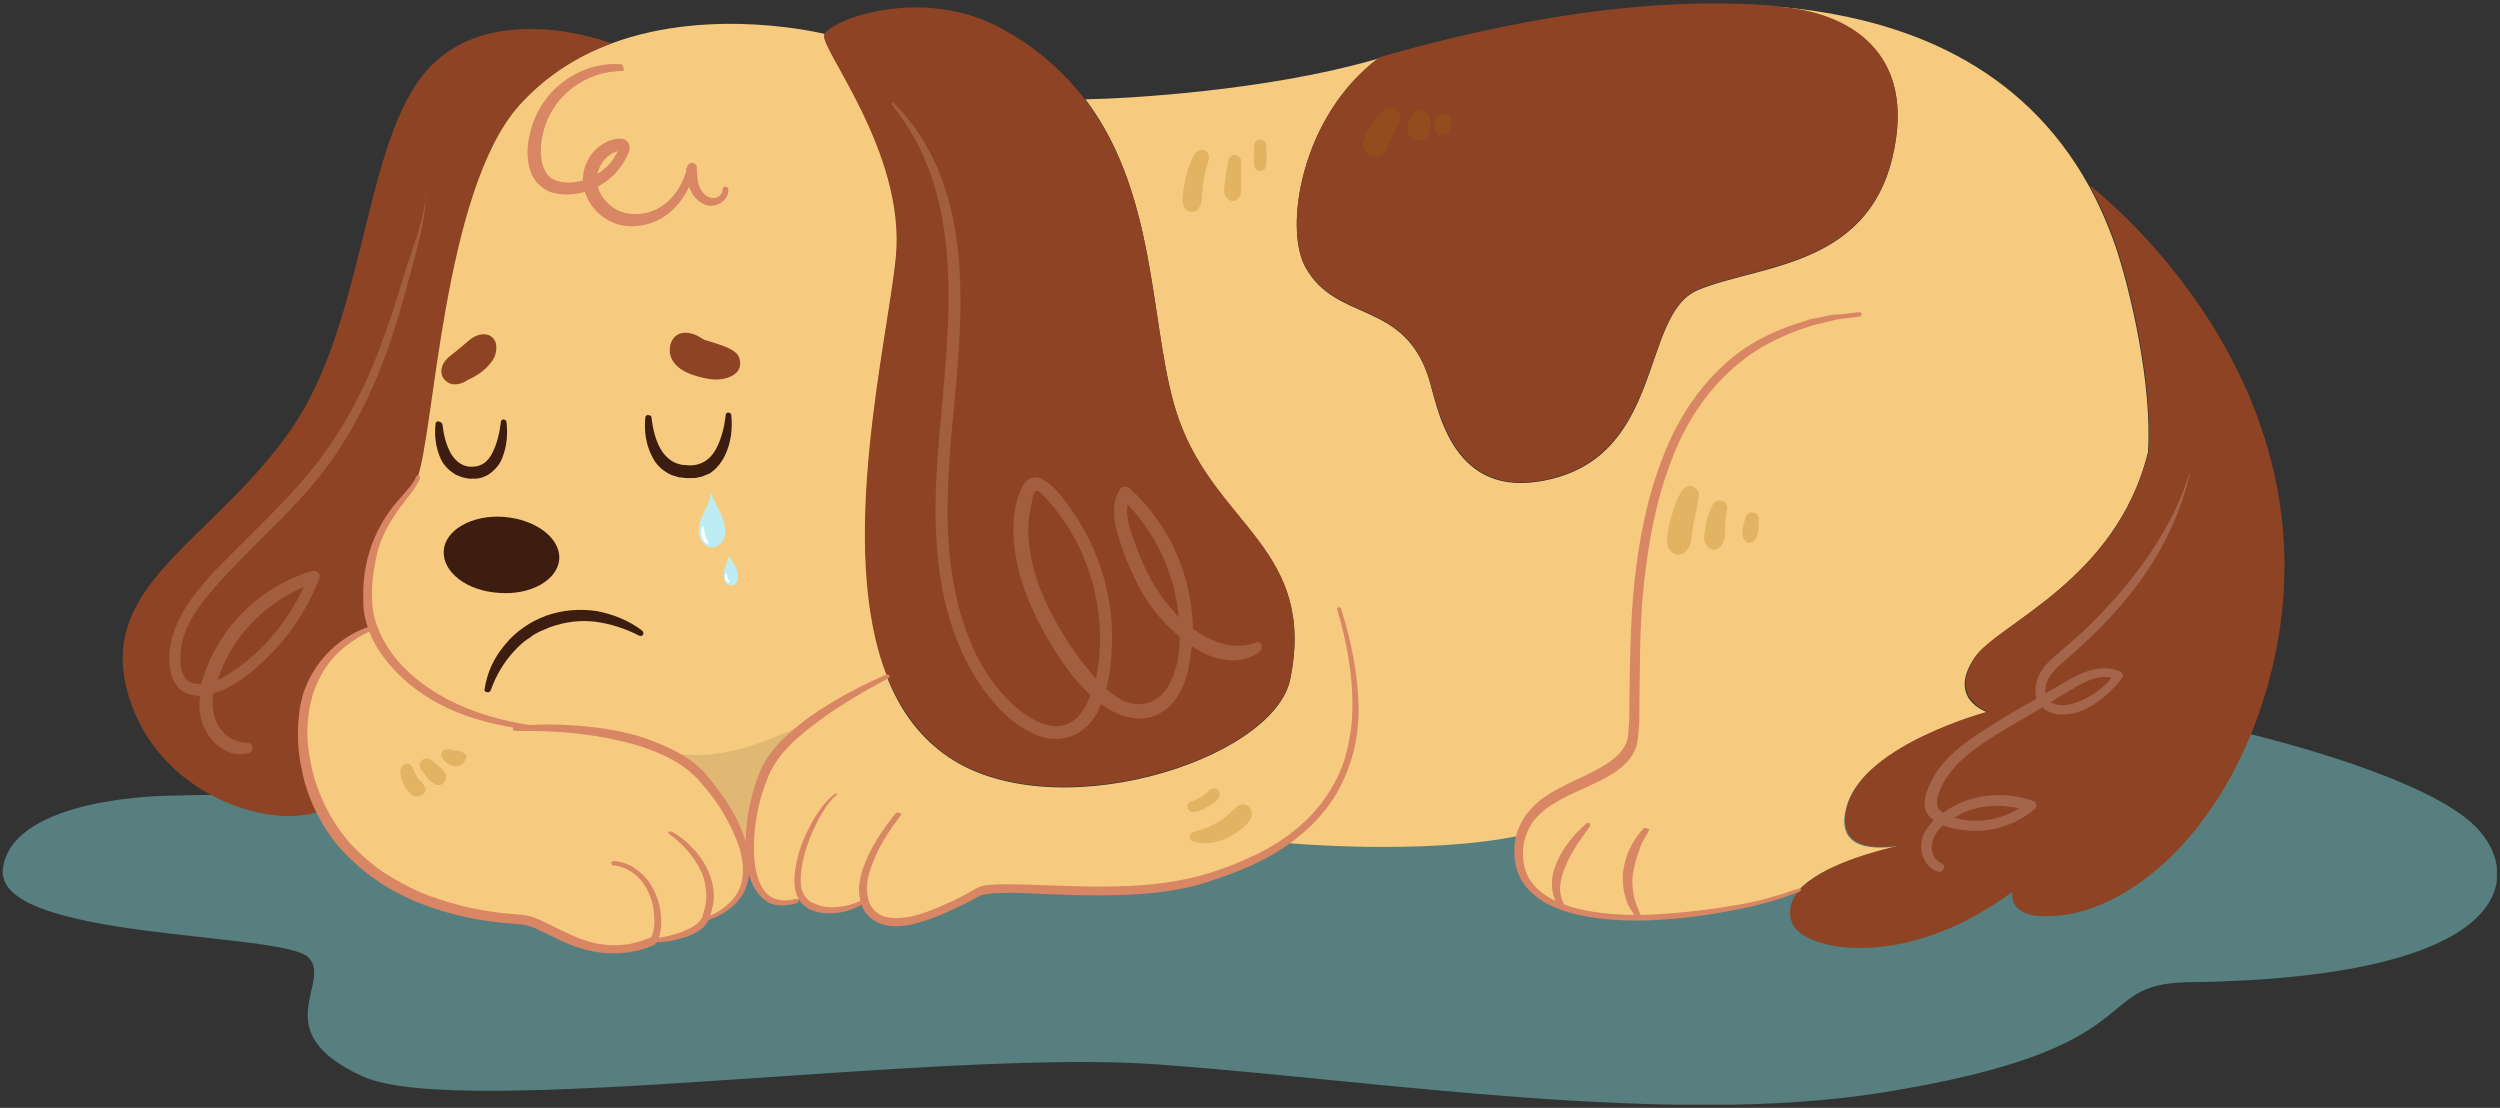 <svg width="431" height="191" viewBox="0 0 431 191" fill="none" xmlns="http://www.w3.org/2000/svg">
<rect x="0" y="0" width="431" height="191" fill="#333333" stroke="none"/>
<g clip-path="url(#clip0_297_74674)">
<path opacity="0.44" d="M386.222 126.139C386.222 126.139 415.993 132.959 425.953 141.728C435.263 149.848 435.371 168.576 377.345 169.334C359.915 169.551 372.04 180.809 324.298 188.387C287.707 194.233 238.017 186.331 199.802 183.516C161.587 180.701 79.419 193.151 62.531 185.573C45.643 177.886 57.335 169.442 53.221 165.112C49.215 160.565 -1.124 162.189 0.499 149.739C2.123 137.29 29.079 137.181 29.079 137.181C82.559 135.666 185.62 142.703 234.986 138.372C284.351 133.934 338.372 117.154 386.222 126.139Z" fill="#85E0E0"/>
<path d="M262.266 144.001C245.594 147.574 221.453 145.301 221.453 145.301C217.339 148.007 212.576 150.064 207.487 151.58C193.739 155.693 172.304 151.796 168.731 153.636C165.159 155.477 153.683 162.297 149.786 156.776C149.57 156.451 149.353 156.018 149.136 155.585L148.27 155.693C148.27 155.693 142.641 158.725 138.744 155.477C138.527 155.26 138.311 155.044 138.094 154.827L137.228 155.369C132.14 156.776 129.758 153.203 129.217 148.332C128.568 142.594 130.3 135.124 132.898 131.119C137.553 123.757 152.926 116.721 152.926 116.721C154.982 122.025 158.122 126.572 162.669 129.928C180.748 143.352 219.504 131.227 222.427 117.154C226.974 94.853 209.761 90.739 203.265 72.443C198.069 58.045 200.126 34.336 187.135 17.123C194.496 17.015 218.205 15.608 236.501 10.411C236.934 10.303 237.367 10.195 237.8 9.978C224.267 19.938 221.344 39.316 225.025 46.028C230.33 55.663 241.805 51.658 246.244 64.973C247.759 69.628 249.816 85.326 265.081 83.052C287.273 79.696 282.51 54.364 292.686 50.034C302.863 45.703 321.699 46.245 326.246 27.191C330.685 8.679 318.127 2.184 307.085 1.318V1.209C328.411 3.158 348.656 11.277 360.131 32.063C361.863 35.202 363.379 38.667 364.678 42.347C367.276 50.034 371.065 66.272 370.307 77.964C364.894 100.049 344.434 107.519 340.428 113.365C335.556 120.51 342.593 122.783 342.593 122.783C342.593 122.783 321.808 128.304 318.452 138.697C315.854 147.033 323.973 146.383 327.437 145.842C323.756 146.708 313.905 149.198 310.008 153.528C306.543 154.827 303.404 155.693 300.806 156.235C278.288 160.565 261.183 158.183 261.833 146.6C261.833 145.625 262.049 144.759 262.266 144.001Z" fill="#F7CB7F"/>
<path d="M121.748 158.293C121.748 158.401 121.748 158.401 121.639 158.401C120.882 160.241 116.551 162.082 112.654 162.19C101.72 166.628 95.116 158.726 89.92 158.401C71.408 157.102 60.582 149.415 55.602 139.672C53.545 135.667 52.571 131.336 52.354 127.006C51.813 112.391 63.397 108.602 64.154 108.386C66.644 115.422 74.872 123.65 91.544 125.707C106.483 125.382 116.768 129.388 120.773 133.826C124.887 138.373 128.027 143.786 128.676 148.333C129.217 152.663 127.485 156.452 122.181 158.509L121.748 158.293Z" fill="#F7CB7F"/>
<path d="M105.4 7.489C122.938 0.994 142.207 5.865 142.207 5.865C141.233 8.139 156.281 26.218 154.549 44.188C153.141 58.803 144.264 94.312 153.033 116.505C153.033 116.505 137.769 123.541 133.006 130.903C130.516 134.908 128.783 142.378 129.325 148.116L128.567 148.224C127.917 143.569 124.778 138.264 120.664 133.718C116.767 129.279 106.374 125.273 91.434 125.598C74.871 123.541 66.644 115.314 64.045 108.277C63.504 106.761 63.179 105.354 63.179 104.055C62.638 90.198 70.433 86.301 71.84 82.403C74.763 74.717 76.17 32.93 89.378 18.206C94.033 13.01 99.662 9.546 105.4 7.489Z" fill="#F7CB7F"/>
<path opacity="0.1" d="M120.665 133.717C124.779 138.264 127.918 143.677 128.568 148.224L129.326 148.115C128.676 142.378 130.408 134.908 133.007 130.902C134.414 128.737 136.687 126.572 139.177 124.624C128.676 129.603 122.506 130.902 115.469 129.82C117.742 131.119 119.474 132.418 120.665 133.717Z" fill="#0E0901"/>
<path d="M327.546 145.735C324.082 146.277 316.071 146.926 318.56 138.59C321.808 128.198 342.702 122.677 342.702 122.677C342.702 122.677 335.773 120.403 340.537 113.258C344.434 107.52 364.895 100.051 370.416 77.858C371.174 66.058 367.385 49.819 364.787 42.241C363.487 38.452 361.972 35.096 360.24 31.956C360.24 31.956 405.708 66.274 390.877 118.455C383.623 143.787 366.302 158.293 352.337 157.969C346.058 157.86 346.924 153.747 346.924 153.747C328.304 167.604 310.658 163.923 308.926 159.051C308.168 156.886 308.817 155.046 310.225 153.422C314.014 149.091 323.757 146.602 327.546 145.735Z" fill="#8E4324"/>
<path d="M307.085 1.21C318.128 2.076 330.685 8.572 326.247 27.084C321.7 46.137 302.863 45.596 292.687 49.926C282.511 54.257 287.166 79.589 265.081 82.945C249.925 85.218 247.868 69.521 246.244 64.866C241.806 51.55 230.331 55.556 225.026 45.921C221.345 39.317 224.268 19.939 237.8 9.871C252.199 5.757 280.346 -1.388 306.977 1.102L307.085 1.21Z" fill="#8E4324"/>
<path d="M73.68 12.037C84.614 -0.196 104.75 7.165 105.4 7.49C99.662 9.655 94.141 13.011 89.486 18.207C76.387 32.931 74.871 74.718 71.948 82.404C70.433 86.302 62.746 90.199 63.287 104.056C63.287 105.355 63.612 106.762 64.153 108.278C63.396 108.494 51.92 112.392 52.353 126.898C52.57 131.229 53.544 135.559 55.601 139.564L54.735 139.998C45.208 143.029 25.83 136.1 21.716 118.238C17.603 100.375 36.981 92.905 50.08 74.177C63.179 55.448 62.53 24.486 73.68 12.037Z" fill="#8E4324"/>
<path d="M203.266 72.336C209.761 90.632 226.974 94.745 222.427 117.046C219.504 131.12 180.748 143.245 162.669 129.821C158.231 126.465 155.091 121.918 152.926 116.613C144.157 94.421 153.034 58.804 154.441 44.297C156.174 26.218 141.126 8.139 142.1 5.974C143.399 3.267 159.097 -2.47 172.629 4.891C178.799 8.247 183.455 12.469 187.027 17.125C200.126 34.121 198.069 57.938 203.266 72.336Z" fill="#8E4324"/>
<path d="M72.383 82.511C71.841 83.811 70.975 84.893 70.218 85.868C69.46 86.842 68.594 87.924 67.944 89.007C66.537 91.064 65.454 93.445 64.913 95.827C64.372 98.317 64.047 100.807 64.155 103.297C64.155 105.787 64.913 108.169 66.104 110.334C68.485 114.772 72.599 118.128 77.038 120.51C81.585 122.892 86.564 124.299 91.653 125.057C91.869 125.057 91.977 125.273 91.977 125.49C91.977 125.706 91.761 125.815 91.544 125.815C86.348 125.273 81.151 124.082 76.388 121.701C71.625 119.319 67.403 115.747 64.696 111.092C63.397 108.71 62.531 106.003 62.639 103.297C62.531 100.699 62.856 97.992 63.614 95.394C64.372 92.796 65.562 90.414 67.078 88.249C67.836 87.167 68.702 86.192 69.568 85.218C70.434 84.244 71.3 83.269 71.733 82.187C71.841 81.97 72.058 81.862 72.274 81.97C72.383 82.079 72.383 82.295 72.383 82.511Z" fill="#D88664"/>
<path d="M121.964 158.074C124.346 157.1 126.511 155.476 127.485 153.203C128.46 150.929 128.135 148.223 127.377 145.841C126.511 143.459 125.32 141.078 123.913 138.913C123.155 137.83 122.397 136.747 121.531 135.773C121.098 135.232 120.665 134.799 120.232 134.257C119.799 133.824 119.366 133.391 118.825 132.958C116.876 131.334 114.494 130.144 112.113 129.278C109.731 128.303 107.133 127.762 104.535 127.221C99.338 126.246 94.142 125.922 88.837 126.03C88.621 126.03 88.404 125.813 88.404 125.597C88.404 125.38 88.513 125.272 88.729 125.164C91.436 124.947 94.034 124.839 96.74 124.947C99.447 125.056 102.045 125.272 104.751 125.705C107.458 126.138 110.056 126.788 112.546 127.762C115.036 128.736 117.634 129.927 119.799 131.659C120.34 132.092 120.882 132.634 121.315 133.067C121.748 133.608 122.181 134.041 122.614 134.582C123.48 135.665 124.238 136.747 124.995 137.83C126.511 140.103 127.81 142.485 128.568 145.191C129.001 146.491 129.217 147.898 129.217 149.305C129.217 150.713 129.001 152.12 128.46 153.419C127.269 156.017 124.671 157.749 122.181 158.615C121.964 158.724 121.748 158.615 121.639 158.399C121.639 158.399 121.748 158.182 121.964 158.074Z" fill="#D88664"/>
<path d="M64.156 108.707H64.265H64.156C61.991 109.573 59.934 110.981 58.202 112.604C56.47 114.337 55.171 116.393 54.305 118.667C54.089 119.208 53.872 119.749 53.764 120.399L53.331 122.131C53.222 123.322 53.006 124.513 53.006 125.704C52.898 128.085 53.331 130.575 53.872 132.957C55.063 137.612 57.336 142.051 60.584 145.623C62.208 147.355 64.048 148.979 66.105 150.386C68.162 151.685 70.327 152.876 72.492 153.851C77.039 155.691 81.802 156.882 86.674 157.423C87.973 157.531 89.056 157.64 90.355 157.748C91.762 157.964 92.953 158.506 94.036 159.047C96.309 160.13 98.474 161.32 100.748 162.078C103.021 162.836 105.403 163.161 107.784 162.836C108.434 162.836 108.975 162.62 109.516 162.511C110.058 162.403 110.707 162.187 111.249 161.97L112.115 161.645C112.223 161.645 112.223 161.645 112.223 161.645C112.223 161.645 112.331 161.537 112.331 161.429C112.548 160.996 112.656 160.454 112.764 159.805C112.981 157.531 112.548 155.041 111.357 152.985C110.816 152.01 109.95 151.036 108.975 150.386C108.001 149.737 106.918 149.304 105.727 149.196C105.511 149.196 105.403 148.979 105.403 148.763C105.403 148.546 105.619 148.438 105.836 148.438C107.135 148.546 108.434 148.979 109.516 149.737C110.599 150.495 111.573 151.469 112.223 152.552C113.63 154.825 114.172 157.423 113.955 160.021C113.847 160.671 113.739 161.32 113.414 162.078C113.306 162.295 113.197 162.403 113.089 162.62C112.981 162.836 112.548 163.053 112.439 163.053L111.573 163.377C110.924 163.594 110.383 163.81 109.733 163.919C109.083 164.027 108.434 164.243 107.784 164.243C105.186 164.568 102.588 164.243 100.098 163.486C97.608 162.728 95.443 161.537 93.17 160.454C92.087 159.913 91.004 159.48 89.814 159.372C88.623 159.264 87.324 159.155 86.133 159.047C81.153 158.506 76.173 157.315 71.518 155.366C69.245 154.392 66.971 153.201 64.806 151.686C62.749 150.278 60.8 148.546 59.068 146.706C57.336 144.865 55.929 142.7 54.738 140.427C53.547 138.153 52.681 135.772 52.14 133.282C51.599 130.792 51.274 128.302 51.382 125.704C51.382 124.405 51.599 123.214 51.707 121.915L52.14 120.074C52.248 119.425 52.573 118.883 52.789 118.234C53.764 115.852 55.279 113.687 57.12 111.955C58.96 110.223 61.233 108.815 63.615 108.058C63.724 108.058 63.724 108.058 63.832 108.058C64.048 108.058 64.265 108.274 64.265 108.491C64.265 108.707 64.373 108.707 64.156 108.707Z" fill="#D88664"/>
<path d="M115.796 143.352C117.095 144.11 118.286 144.976 119.261 146.058C120.343 147.141 121.209 148.332 121.859 149.631C122.508 150.93 122.941 152.446 123.05 153.961C123.158 155.477 122.725 156.993 122.292 158.4V158.292C122.075 158.941 121.75 159.266 121.426 159.699C121.101 160.024 120.668 160.349 120.343 160.565C119.585 160.998 118.719 161.431 117.853 161.648C116.121 162.189 114.389 162.514 112.657 162.405C112.44 162.405 112.332 162.297 112.332 162.081C112.332 161.972 112.44 161.756 112.657 161.756C114.281 161.648 116.013 161.215 117.528 160.673C118.286 160.349 119.044 160.024 119.694 159.591C120.018 159.374 120.343 159.158 120.56 158.833C120.884 158.616 120.993 158.183 121.101 158.075V157.967C121.534 156.668 121.859 155.369 121.75 153.961C121.642 152.662 121.426 151.255 120.776 150.064C119.585 147.574 117.637 145.409 115.363 143.785C115.255 143.677 115.147 143.46 115.255 143.352C115.472 143.352 115.688 143.352 115.796 143.352Z" fill="#D88664"/>
<path d="M153.144 116.937C151.087 118.019 149.138 119.102 147.19 120.293C145.241 121.483 143.292 122.674 141.452 124.082C137.771 126.788 134.199 129.711 132.466 133.825C130.734 137.939 129.868 142.485 129.977 147.032C130.085 149.197 130.41 151.579 131.6 153.311C132.142 154.177 133.008 154.827 133.982 155.043C134.956 155.368 136.147 155.26 137.23 154.935C137.446 154.935 137.663 155.043 137.663 155.26C137.663 155.476 137.555 155.693 137.446 155.693C136.364 156.018 135.065 156.234 133.766 156.018C132.466 155.801 131.384 154.935 130.626 153.961C129.11 151.904 128.677 149.414 128.569 147.032C128.461 144.651 128.677 142.269 129.002 139.996C129.435 137.722 130.085 135.34 130.951 133.175C131.817 131.01 133.441 128.953 135.065 127.329C136.797 125.706 138.637 124.19 140.586 122.891C144.483 120.293 148.597 118.127 152.819 116.287C153.035 116.179 153.252 116.287 153.36 116.504C153.36 116.612 153.36 116.828 153.144 116.937Z" fill="#D88664"/>
<path d="M144.049 137.181C143.183 137.938 142.426 139.021 141.776 140.104C141.126 141.186 140.585 142.269 140.044 143.46C139.07 145.733 138.312 148.223 138.095 150.605C137.987 151.795 137.987 153.094 138.528 154.069C138.745 154.61 139.07 154.935 139.503 155.26C139.719 155.476 139.936 155.584 140.26 155.693C140.477 155.801 140.802 155.909 141.018 156.017C142.101 156.45 143.4 156.45 144.591 156.342C145.782 156.234 147.081 155.909 148.163 155.368C148.271 155.26 148.488 155.368 148.596 155.584C148.705 155.693 148.596 155.909 148.488 156.017C147.297 156.667 146.106 157.1 144.807 157.317C143.508 157.533 142.101 157.533 140.802 157.208C140.477 157.1 140.152 156.992 139.827 156.883C139.503 156.775 139.178 156.559 138.961 156.342C138.42 156.017 137.77 155.368 137.554 154.718C136.904 153.419 136.904 152.012 137.013 150.605C137.337 147.898 138.095 145.408 139.286 143.135C139.827 141.944 140.477 140.861 141.235 139.779C141.993 138.696 142.859 137.614 143.941 136.856C144.049 136.748 144.266 136.748 144.374 136.964C144.266 136.964 144.266 137.072 144.049 137.181Z" fill="#D88664"/>
<path d="M155.309 140.537C153.577 142.811 151.953 145.192 150.871 147.79C150.329 149.09 149.788 150.389 149.572 151.796C149.355 153.095 149.463 154.502 149.896 155.693C150.438 156.884 151.412 157.75 152.711 158.075C153.902 158.4 155.309 158.291 156.717 158.075C159.423 157.534 162.021 156.343 164.619 155.152C165.919 154.502 167.109 153.853 168.408 153.095C169.275 152.662 170.032 152.554 170.79 152.554C171.548 152.446 172.306 152.446 172.955 152.446C175.878 152.446 178.693 152.554 181.616 152.662C187.354 152.879 193.091 152.987 198.721 152.446C201.535 152.121 204.35 151.688 207.057 150.93C209.763 150.172 212.469 149.198 215.068 148.007C220.264 145.734 225.027 142.378 228.275 137.831C229.899 135.557 231.198 133.067 231.956 130.361C232.714 127.654 233.147 124.84 233.147 122.025C233.255 116.396 232.172 110.658 230.548 105.137C230.44 104.92 230.657 104.704 230.765 104.704C230.981 104.596 231.198 104.812 231.198 104.92C232.93 110.441 234.121 116.179 234.229 122.025C234.229 124.948 233.904 127.871 233.038 130.686C232.172 133.5 230.981 136.207 229.249 138.589C225.785 143.46 220.805 146.924 215.501 149.306C212.794 150.497 210.088 151.471 207.273 152.337C204.458 153.203 201.535 153.636 198.612 153.961C192.766 154.502 187.029 154.394 181.291 154.178C178.368 154.069 175.553 153.853 172.739 153.961C171.981 153.961 171.331 153.961 170.682 154.069C170.032 154.178 169.383 154.178 168.842 154.502C167.542 155.152 166.352 155.91 164.944 156.451C162.346 157.75 159.64 158.833 156.717 159.482C155.201 159.699 153.685 159.807 152.17 159.374C151.412 159.157 150.654 158.724 150.005 158.183C149.355 157.642 148.922 156.992 148.597 156.235C148.056 154.719 147.948 153.095 148.273 151.688C148.489 150.172 149.139 148.873 149.68 147.466C150.979 144.867 152.603 142.378 154.443 140.212C154.551 139.996 154.876 139.996 154.985 140.212C155.418 140.104 155.526 140.429 155.309 140.537Z" fill="#D88664"/>
<path d="M310.226 153.744C306.761 155.043 303.189 156.126 299.508 156.775C295.936 157.533 292.255 158.075 288.574 158.399C284.893 158.724 281.212 158.832 277.423 158.508C273.743 158.183 269.954 157.533 266.489 155.693C264.866 154.719 263.242 153.419 262.267 151.687C261.293 149.955 260.968 147.898 261.077 145.95C261.185 144.001 261.943 142.052 263.133 140.429C264.324 138.805 265.84 137.614 267.464 136.639C270.711 134.691 274.284 133.5 277.207 131.551C278.614 130.577 279.913 129.386 280.455 127.871C280.671 127.113 280.779 126.247 280.779 125.381C280.888 124.515 280.888 123.54 280.888 122.674C280.996 115.313 280.996 107.951 281.754 100.59C282.512 93.228 283.919 85.867 286.625 78.938C289.224 72.01 293.554 65.514 299.508 60.967C302.539 58.694 305.895 57.07 309.468 55.879L312.174 55.013L314.881 54.472C315.314 54.364 315.747 54.255 316.288 54.255L317.695 54.147L320.51 53.822C320.727 53.822 320.943 53.931 320.943 54.147C320.943 54.364 320.835 54.58 320.618 54.58L317.912 54.905L316.505 55.121C316.071 55.23 315.638 55.338 315.205 55.446L312.499 56.096L309.901 56.962C306.545 58.261 303.189 59.885 300.374 62.158C294.636 66.597 290.523 72.876 288.033 79.696C285.435 86.516 284.135 93.769 283.378 101.023C282.62 108.276 282.728 115.637 282.62 122.999C282.62 123.973 282.62 124.839 282.512 125.814C282.403 126.788 282.403 127.762 282.079 128.737C281.429 130.794 279.805 132.201 278.181 133.283C274.934 135.34 271.361 136.423 268.33 138.263C266.814 139.129 265.407 140.212 264.324 141.619C263.35 143.027 262.7 144.651 262.592 146.383C262.484 148.115 262.7 149.847 263.566 151.363C264.433 152.878 265.732 153.961 267.247 154.827C270.387 156.559 273.959 157.208 277.532 157.533C281.104 157.858 284.785 157.75 288.466 157.425C292.147 157.1 295.719 156.667 299.4 156.018C302.972 155.476 306.545 154.394 310.009 153.203C310.226 153.095 310.442 153.203 310.55 153.419C310.442 153.419 310.442 153.636 310.226 153.744Z" fill="#D88664"/>
<path d="M112.329 72.01C112.545 74.067 113.087 76.232 114.169 77.856C114.71 78.614 115.36 79.263 116.226 79.696C116.659 79.913 117.092 80.021 117.525 80.129C117.958 80.129 118.499 80.237 118.932 80.237C120.881 80.237 122.397 79.263 123.371 77.531C124.345 75.799 124.887 73.634 125.103 71.577C125.103 71.252 125.428 71.036 125.644 71.144C125.861 71.144 126.077 71.36 126.077 71.577C126.294 73.85 126.077 76.232 124.995 78.505C124.454 79.588 123.696 80.671 122.613 81.428C122.397 81.645 122.072 81.753 121.747 81.861C121.422 81.97 121.098 82.186 120.881 82.186L119.907 82.403H118.932C118.283 82.511 117.633 82.294 117.092 82.294C116.443 82.078 115.793 81.97 115.252 81.645C114.061 80.995 113.087 80.021 112.545 78.939C111.354 76.773 111.03 74.392 111.246 72.01C111.246 71.685 111.571 71.469 111.787 71.577C112.112 71.577 112.329 71.685 112.329 72.01Z" fill="#3D1D0F"/>
<path d="M76.279 73.2C76.495 75.041 76.928 76.773 77.794 78.288C78.66 79.696 79.96 80.562 81.475 80.454C82.991 80.454 84.181 79.588 84.939 77.964C85.697 76.448 86.13 74.608 86.347 72.767C86.347 72.443 86.671 72.226 86.888 72.334C87.105 72.334 87.321 72.551 87.321 72.767C87.537 74.716 87.429 76.773 86.671 78.722C86.347 79.696 85.697 80.67 84.723 81.428C83.857 82.186 82.558 82.619 81.475 82.51C80.934 82.619 80.392 82.402 79.743 82.294C79.202 82.078 78.66 81.969 78.119 81.536C77.145 80.887 76.387 80.021 75.954 79.046C75.088 77.098 74.871 75.041 75.088 73.092C75.088 72.767 75.413 72.551 75.629 72.659C76.062 72.767 76.279 72.984 76.279 73.2Z" fill="#3D1D0F"/>
<path d="M96.416 96.37C96.199 99.942 91.544 102.649 86.023 102.216C80.502 101.891 76.28 98.643 76.496 94.962C76.713 91.39 81.368 88.683 86.889 89.116C92.41 89.549 96.632 92.797 96.416 96.37Z" fill="#3D1D0F"/>
<path d="M107.241 12.251C103.993 12.251 100.746 13.442 98.256 15.499C95.766 17.556 94.034 20.479 93.492 23.618C93.168 25.134 93.168 26.758 93.492 28.273C93.925 29.681 94.683 30.872 96.091 31.196C97.39 31.629 99.122 31.521 100.529 31.088C102.045 30.655 103.344 29.897 104.535 28.815C105.076 28.273 105.617 27.732 105.942 27.082C106.159 26.758 106.267 26.433 106.483 26.108L106.7 25.567C106.808 25.35 106.808 25.242 106.808 25.459C106.808 25.567 106.916 25.783 107.025 25.892C107.133 26 107.349 26 107.349 26C107.458 26 107.241 26 107.025 26C106.7 26 106.375 26.108 106.05 26.216C105.401 26.433 104.86 26.866 104.318 27.407C103.344 28.49 102.803 29.897 102.911 31.305C103.019 32.712 103.777 34.119 104.86 35.094C107.025 37.259 110.489 37.367 113.195 36.068C116.01 34.66 117.85 31.738 118.5 28.706C118.608 28.273 119.041 28.057 119.474 28.057C119.799 28.165 120.124 28.49 120.124 28.815C120.124 29.789 120.232 30.655 120.34 31.413C120.557 32.279 120.882 32.928 121.423 33.47C121.964 34.011 122.722 34.227 123.372 34.119C124.021 33.903 124.671 33.253 124.562 32.712C124.562 32.387 124.779 32.171 124.995 32.171C125.32 32.171 125.537 32.387 125.537 32.604C125.645 33.253 125.428 33.794 124.995 34.336C124.671 34.769 124.129 35.094 123.588 35.31C122.397 35.743 121.206 35.31 120.34 34.552C119.474 33.794 118.933 32.82 118.717 31.846C118.392 30.872 118.392 29.897 118.283 28.923L119.799 29.031C119.15 32.495 117.093 35.96 113.737 37.8C112.113 38.666 110.164 39.099 108.324 38.991C106.375 38.883 104.535 38.017 103.127 36.717C101.72 35.418 100.746 33.578 100.529 31.629C100.313 29.572 101.07 27.624 102.37 26.108C103.019 25.35 103.885 24.809 104.751 24.376C105.184 24.16 105.726 24.051 106.267 23.943C106.483 23.943 106.7 23.835 107.241 23.943C107.458 23.943 107.782 24.051 108.107 24.376C108.432 24.593 108.54 25.026 108.54 25.35C108.54 25.892 108.432 26.216 108.324 26.433L107.999 27.082C107.782 27.515 107.566 27.949 107.349 28.273C106.808 29.031 106.267 29.789 105.509 30.439C102.803 32.928 98.797 34.227 95.008 33.145C94.034 32.82 93.168 32.171 92.518 31.413C91.869 30.655 91.436 29.681 91.219 28.706C90.786 26.866 90.894 24.917 91.327 23.185C92.085 19.613 94.142 16.365 96.957 14.2C99.771 12.035 103.344 10.844 106.916 11.06C107.241 11.06 107.458 11.277 107.458 11.602C107.674 12.035 107.458 12.251 107.241 12.251Z" fill="#D88664"/>
<path d="M83.529 118.886C83.962 115.964 85.153 113.365 87.102 111.092C88.942 108.819 91.54 107.086 94.247 106.112C97.061 105.138 99.984 104.921 102.907 105.354C105.722 105.896 108.429 106.978 110.702 108.71C110.919 108.927 111.027 109.252 110.81 109.468C110.702 109.685 110.377 109.685 110.161 109.576C107.887 108.385 105.181 107.519 102.691 107.195C100.093 106.87 97.495 107.195 95.005 108.061C94.355 108.277 93.814 108.602 93.164 108.819C92.623 109.143 91.973 109.36 91.54 109.793C90.458 110.442 89.484 111.308 88.617 112.283C86.885 114.123 85.478 116.505 84.612 118.995C84.504 119.211 84.287 119.428 83.962 119.32C83.638 119.32 83.529 119.103 83.529 118.886Z" fill="#3D1D0F"/>
<path d="M274.067 142.486C273.309 143.568 272.551 144.651 271.793 145.733C271.144 146.816 270.386 148.007 269.953 149.198C269.412 150.389 269.087 151.579 268.979 152.77C268.87 153.961 269.195 155.152 269.845 156.234C269.953 156.451 269.953 156.668 269.737 156.776C269.628 156.884 269.412 156.884 269.304 156.776C268.221 155.801 267.571 154.286 267.571 152.77C267.463 151.255 267.896 149.847 268.437 148.548C269.628 145.95 271.36 143.785 273.526 141.944C273.742 141.836 273.959 141.836 274.067 141.944C274.175 142.053 274.175 142.269 274.067 142.486Z" fill="#D88664"/>
<path d="M284.243 143.243C283.918 143.785 283.594 144.434 283.269 144.975C282.944 145.517 282.728 146.166 282.511 146.816C282.078 148.007 281.753 149.306 281.537 150.497C281.32 151.796 281.429 152.986 281.645 154.286C281.862 155.585 282.403 156.667 282.944 157.966C283.052 158.183 282.944 158.399 282.728 158.508C282.511 158.616 282.403 158.508 282.295 158.399C281.429 157.317 280.562 156.126 280.238 154.719C279.805 153.311 279.696 151.796 279.805 150.388C280.021 148.981 280.346 147.574 280.996 146.274C281.645 144.975 282.403 143.785 283.377 142.81C283.485 142.702 283.81 142.702 283.918 142.81C284.351 142.918 284.352 143.027 284.243 143.243Z" fill="#D88664"/>
<path d="M85.156 58.48C84.29 57.289 82.666 57.506 81.584 58.155C81.043 58.48 80.61 58.913 80.068 59.346C79.635 59.779 79.094 60.104 78.661 60.537C77.687 61.295 76.496 62.053 76.171 63.352C75.954 64.218 76.171 65.084 76.821 65.625C77.47 66.275 78.336 66.383 79.202 66.166C79.635 66.058 80.177 65.842 80.61 65.517C80.718 65.517 80.718 65.517 80.826 65.409C81.8 64.976 82.666 64.434 83.424 63.785C84.182 63.135 84.832 62.377 85.265 61.511C85.59 60.645 85.806 59.346 85.156 58.48Z" fill="#8E4324"/>
<path d="M127.269 61.293C126.836 60.644 126.187 60.319 125.537 59.994C124.563 59.561 123.589 59.236 122.506 58.912C122.181 58.803 121.857 58.695 121.424 58.587C121.099 58.37 120.666 58.154 120.341 57.937C119.258 57.396 117.851 57.071 116.768 57.721C115.578 58.478 115.253 59.994 115.578 61.293C116.335 63.675 118.825 64.541 120.99 65.082C121.965 65.299 122.939 65.515 124.022 65.407C125.213 65.299 126.728 64.866 127.378 63.675C127.702 63.025 127.702 62.051 127.269 61.293Z" fill="#8E4324"/>
<path opacity="0.24" d="M216.582 110.766C212.793 112.173 208.895 110.766 205.648 108.384C205.539 101.348 203.158 94.311 198.936 88.79C197.745 87.166 196.337 85.65 194.822 84.243C194.281 83.702 193.414 83.81 192.981 84.459C191.033 87.815 192.548 91.821 193.739 95.285C195.038 98.749 196.554 101.997 198.719 104.92C199.91 106.544 201.534 108.276 203.374 109.792C203.374 112.173 203.049 114.555 202.183 116.72C200.776 120.509 197.312 122.566 193.523 120.726C192.548 120.184 191.574 119.535 190.708 118.777C191.358 116.504 191.574 114.014 191.682 111.74C192.115 103.404 189.625 94.852 184.754 87.924C183.346 85.867 178.8 79.371 176.31 83.81C174.253 87.707 174.469 92.903 175.335 97.126C176.31 101.781 178.367 106.219 180.748 110.333C182.697 113.689 185.079 117.153 188.002 119.86C187.46 121.267 186.811 122.566 185.728 123.649C182.372 127.005 177.609 124.19 174.794 121.592C168.515 115.962 165.484 107.518 164.185 99.291C162.777 90.305 163.427 81.103 164.293 72.118C165.809 55.663 167.974 36.393 157.689 21.995C156.607 20.479 155.416 19.072 154.117 17.773C153.9 17.556 153.576 17.881 153.792 18.097C166.891 34.228 163.535 56.204 161.911 75.366C161.045 85.325 160.721 95.61 163.319 105.353C164.51 109.792 166.35 114.122 168.948 118.019C171.33 121.484 174.578 125.056 178.583 126.68C182.48 128.304 186.486 127.113 188.759 123.54C189.192 122.891 189.517 122.133 189.842 121.375C192.981 123.757 197.312 125.056 200.776 122.458C203.915 120.184 204.89 116.179 205.323 112.606C205.323 112.173 205.431 111.849 205.431 111.416C209.112 113.797 213.442 114.988 217.123 112.39C217.881 111.74 217.448 110.333 216.582 110.766ZM184.754 111.632C182.372 108.06 180.207 104.162 178.8 100.049C177.501 96.043 176.743 91.604 177.717 87.491C177.825 86.949 178.042 85.001 178.583 84.676C179.233 84.351 180.424 86.083 180.857 86.516C182.156 87.924 183.238 89.547 184.321 91.171C188.326 97.667 190.167 105.57 189.517 113.148C189.409 114.339 189.192 115.638 188.976 116.937C187.352 115.313 185.945 113.364 184.754 111.632ZM200.451 103.08C198.611 100.59 197.203 97.775 196.121 94.852C195.255 92.579 193.956 89.547 194.389 86.949C199.26 92.037 202.4 98.749 203.158 105.786C203.158 105.894 203.158 106.111 203.158 106.327C202.183 105.245 201.209 104.162 200.451 103.08Z" fill="#E5AF99"/>
<path opacity="0.24" d="M73.465 33.147C73.14 38.018 71.084 42.781 69.676 47.328C68.377 51.659 66.97 56.097 65.346 60.319C61.99 69.196 57.335 77.207 50.948 84.244C47.808 87.708 44.452 90.956 41.204 94.204C38.065 97.343 34.709 100.591 32.219 104.38C30.054 107.844 28.43 112.066 29.513 116.18C30.162 118.887 32.219 119.969 34.492 119.969C34.276 121.485 34.384 123 34.817 124.408C35.791 127.764 39.256 130.903 42.937 129.821C43.911 129.496 43.694 128.089 42.72 128.089C38.931 127.98 36.658 124.841 36.658 121.268C36.658 120.727 36.766 120.078 36.766 119.536C36.982 119.428 37.307 119.32 37.524 119.32C41.529 117.804 45.21 114.448 48.025 111.309C51.056 107.953 53.329 104.055 55.061 99.725C55.386 98.967 54.52 98.209 53.762 98.426C46.617 100.591 40.338 105.679 36.874 112.391C36.008 114.015 35.25 115.964 34.709 117.912C34.276 117.912 33.735 117.912 33.302 117.804C31.136 117.263 31.028 114.448 31.136 112.608C31.353 108.386 34.059 104.705 36.658 101.674C42.287 95.178 48.999 89.549 54.412 82.945C59.825 76.45 63.614 68.98 66.537 61.077C68.161 56.638 69.46 52.092 70.65 47.545C71.841 42.89 73.465 38.018 73.357 33.255C73.79 32.93 73.465 32.93 73.465 33.147ZM40.122 111.633C43.045 106.978 47.375 103.298 52.355 101.241C49.432 107.52 44.669 113.149 38.715 116.613C38.39 116.83 37.957 117.046 37.524 117.263C38.173 115.206 39.039 113.366 40.122 111.633Z" fill="#E5AF99"/>
<path opacity="0.24" d="M353.961 115.854C355.151 114.447 356.775 113.256 358.183 111.957C363.92 106.76 369.225 100.806 372.906 93.878C374.963 89.981 376.586 85.867 377.561 81.645C377.561 81.536 377.453 81.536 377.453 81.645C374.638 90.63 369.117 98.425 362.729 105.245C361.214 106.869 359.59 108.493 357.858 110.008C356.234 111.524 354.394 112.823 352.878 114.447C351.579 115.854 350.713 117.695 350.929 119.643C350.929 119.968 351.038 120.184 351.146 120.401C347.573 122.458 344.001 124.515 340.645 126.788C337.397 128.953 334.258 131.66 332.634 135.341C331.876 137.073 331.226 139.238 332.634 140.753C332.85 140.97 333.067 141.186 333.392 141.403C332.309 142.486 331.335 143.893 331.226 145.409C331.01 147.465 332.093 149.631 334.149 150.28C335.016 150.497 335.557 149.198 334.799 148.873C332.742 148.007 332.634 145.517 333.716 143.785C334.041 143.243 334.474 142.702 335.015 142.269C335.99 142.702 336.964 142.919 337.938 143.027C342.594 143.785 347.249 142.486 350.821 139.454C351.362 139.021 351.038 138.155 350.388 138.047C345.408 136.315 339.671 136.856 335.34 139.887C335.232 139.996 335.124 139.996 335.015 140.104C334.366 139.779 333.933 139.238 333.933 138.372C333.933 137.289 334.474 135.99 335.015 135.016C335.99 133.284 337.289 131.768 338.805 130.469C342.377 127.438 346.707 125.164 350.713 122.783C351.146 122.458 351.687 122.241 352.12 121.917C352.662 122.566 353.528 122.891 354.394 123.107C358.832 123.865 363.379 120.184 365.869 116.828C366.085 116.504 365.977 116.071 365.652 115.854C361.43 113.797 356.992 117.045 353.419 119.102C353.203 119.21 352.986 119.318 352.662 119.535C352.445 118.344 353.095 116.72 353.961 115.854ZM348.115 139.346C344.867 141.403 340.645 142.053 336.856 140.97C337.289 140.753 337.722 140.537 338.047 140.32C341.186 138.805 344.759 138.588 348.115 139.346ZM364.029 116.828C362.946 118.236 361.539 119.318 360.023 120.184C358.399 121.051 356.018 122.025 354.177 121.375C353.961 121.267 353.744 121.159 353.528 121.051C354.827 120.293 356.018 119.535 357.317 118.777C359.265 117.586 361.647 116.287 364.029 116.828Z" fill="#E9D2C8"/>
<path opacity="0.24" d="M240.83 19.073C240.614 18.857 240.397 18.748 240.073 18.64C239.748 18.532 239.098 18.532 238.773 18.857C238.557 19.073 238.232 19.29 237.907 19.506C237.691 19.723 237.583 19.831 237.474 20.047C237.041 20.48 236.717 21.022 236.392 21.455C236.175 21.779 235.959 22.212 235.742 22.645C235.634 22.862 235.526 23.078 235.417 23.295C235.201 23.836 234.876 24.378 234.984 24.919C234.984 25.244 235.093 25.677 235.309 26.002C235.526 26.434 235.85 26.651 236.283 26.867C236.608 26.976 237.041 27.084 237.366 26.976C237.799 26.867 238.232 26.759 238.557 26.434C239.098 26.002 239.206 25.244 239.531 24.594C239.748 24.053 239.964 23.62 240.181 23.187C240.506 22.537 240.939 21.888 241.263 21.13C241.155 21.238 241.155 21.455 241.047 21.563C241.155 21.455 241.155 21.346 241.263 21.13C241.372 20.805 241.48 20.48 241.48 20.047C241.263 19.723 241.047 19.29 240.83 19.073Z" fill="#9E680A"/>
<path opacity="0.24" d="M246.568 20.804C246.568 20.587 246.568 20.371 246.46 20.154C246.352 19.83 246.135 19.505 245.919 19.288C245.811 19.18 245.594 19.072 245.377 18.963C245.161 18.855 244.836 18.855 244.62 18.963C243.97 19.072 243.754 19.613 243.429 20.046C243.321 20.263 243.212 20.371 243.104 20.587C242.996 20.804 242.888 21.02 242.888 21.129C242.779 21.345 242.779 21.453 242.671 21.67C242.563 21.887 242.563 22.211 242.671 22.428C242.671 22.644 242.779 22.969 242.888 23.186C242.996 23.402 243.104 23.51 243.212 23.619C243.537 23.943 244.078 24.16 244.62 24.16C244.944 24.16 245.377 24.052 245.594 23.943C245.919 23.727 246.135 23.51 246.352 23.186C246.568 22.753 246.568 22.428 246.677 21.995V21.345C246.677 21.237 246.677 21.02 246.568 20.804Z" fill="#9E680A"/>
<path opacity="0.24" d="M250.142 20.264C250.033 20.155 250.033 20.047 249.925 20.047L249.709 19.83C249.6 19.722 249.384 19.722 249.167 19.722C248.951 19.722 248.843 19.722 248.626 19.722C248.301 19.83 247.977 20.047 247.76 20.264C247.652 20.372 247.544 20.588 247.435 20.697C247.219 20.913 247.219 21.238 247.219 21.562C247.219 21.671 247.219 21.671 247.219 21.779C247.219 21.996 247.219 22.104 247.327 22.32C247.327 22.429 247.435 22.537 247.435 22.645C247.544 22.862 247.652 22.97 247.76 23.078C247.868 23.186 248.085 23.295 248.301 23.295C248.41 23.295 248.518 23.295 248.734 23.295C248.843 23.295 248.951 23.295 249.059 23.295C249.276 23.186 249.492 23.078 249.6 22.97C249.817 22.753 250.033 22.32 250.033 21.996C250.033 21.996 250.033 21.996 250.033 21.887V21.779C250.033 21.779 250.033 21.671 250.142 21.671C250.25 21.562 250.25 21.346 250.25 21.13C250.25 21.021 250.25 20.913 250.25 20.805C250.358 20.588 250.25 20.48 250.142 20.264Z" fill="#9E680A"/>
<path opacity="0.24" d="M291.713 83.81C291.064 83.702 290.414 83.918 290.089 84.46C289.115 85.759 288.574 87.491 288.141 89.115C287.924 89.873 287.708 90.63 287.599 91.388C287.383 92.471 287.166 93.77 287.816 94.744C288.465 95.719 289.764 95.935 290.631 95.069C291.497 94.203 291.605 93.12 291.713 91.93C291.713 91.713 291.713 91.497 291.821 91.28C291.821 91.28 291.821 91.28 291.821 91.172C291.93 90.739 291.93 90.414 292.038 89.981C292.363 88.357 292.796 86.733 292.904 85.109C292.796 84.676 292.363 84.027 291.713 83.81Z" fill="#9E680A"/>
<path opacity="0.24" d="M297.45 90.956C297.45 89.873 297.559 88.682 297.775 87.6C297.883 87.058 297.342 86.409 296.801 86.3C296.26 86.192 295.502 86.409 295.285 86.95C295.069 87.6 294.744 88.141 294.527 88.79C294.311 89.332 294.203 89.873 294.094 90.414C293.986 91.064 293.878 91.822 293.77 92.471C293.661 93.445 294.311 94.528 295.177 94.745C296.26 94.961 297.017 93.987 297.234 93.013C297.45 92.471 297.342 91.713 297.45 90.956Z" fill="#9E680A"/>
<path opacity="0.24" d="M302.215 88.356C301.674 88.248 301.025 88.681 300.916 89.223L300.483 90.847C300.375 91.171 300.375 91.604 300.375 91.929C300.375 92.47 300.592 93.012 300.916 93.336C301.241 93.661 301.674 93.661 302.107 93.445C302.54 93.228 302.865 92.795 302.973 92.254C303.081 91.929 303.19 91.496 303.19 91.171C303.19 90.63 303.19 90.089 303.19 89.547C303.298 88.898 302.757 88.356 302.215 88.356Z" fill="#9E680A"/>
<path opacity="0.24" d="M214.74 138.697C213.983 138.481 213.441 138.914 212.9 139.347C212.359 139.78 211.926 140.321 211.384 140.754C211.276 140.862 210.951 141.079 211.276 140.862C211.168 140.971 210.951 141.079 210.843 141.187C210.518 141.404 210.302 141.62 209.977 141.728C209.652 141.945 209.328 142.053 208.894 142.27C208.786 142.27 208.786 142.27 208.678 142.378C208.678 142.378 208.57 142.378 208.57 142.486C208.353 142.595 208.245 142.595 208.028 142.703C207.271 142.919 206.513 143.244 205.755 143.461C204.889 143.677 204.889 144.868 205.755 145.084C208.786 145.951 211.926 144.651 214.307 142.703C214.957 142.161 215.606 141.404 215.823 140.538C215.931 139.78 215.498 139.022 214.74 138.697Z" fill="#9E680A"/>
<path opacity="0.24" d="M209.869 136.1C209.544 135.883 209.219 135.883 208.895 135.992C208.786 136.1 208.57 136.1 208.461 136.208C208.353 136.316 208.245 136.425 208.137 136.533C208.137 136.533 208.028 136.533 208.028 136.641C207.92 136.749 208.028 136.641 208.028 136.641C207.92 136.749 207.812 136.858 207.704 136.966C207.595 137.074 207.379 137.182 207.271 137.291C206.946 137.507 206.621 137.615 206.296 137.832H206.188C206.08 137.832 205.972 137.94 205.972 137.94C205.755 138.048 205.647 138.048 205.43 138.157C204.889 138.265 204.564 138.914 204.781 139.348C204.997 139.889 205.43 140.105 205.972 139.997C206.838 139.781 207.595 139.456 208.353 139.023C208.786 138.806 209.111 138.481 209.436 138.265C209.652 138.048 209.869 137.94 209.977 137.724C210.085 137.507 210.194 137.291 210.302 137.074C210.302 136.749 210.085 136.316 209.869 136.1Z" fill="#9E680A"/>
<path opacity="0.24" d="M73.141 135.99C73.141 135.882 73.141 135.773 73.141 135.773C73.141 135.773 73.141 135.773 73.141 135.665V135.557C73.033 135.34 72.925 135.016 72.708 134.907C72.6 134.799 72.6 134.691 72.492 134.691C72.383 134.583 72.275 134.474 72.167 134.366C71.95 134.041 71.734 133.717 71.517 133.284C71.517 133.175 71.409 133.067 71.409 132.959C71.301 132.742 71.192 132.526 71.084 132.201C70.868 131.768 70.435 131.66 70.002 131.66C69.569 131.768 69.244 131.984 69.136 132.417C69.027 132.634 69.027 132.959 69.027 133.175C69.027 133.392 69.136 133.717 69.136 133.933C69.244 134.258 69.352 134.583 69.46 134.907C69.677 135.34 69.785 135.773 70.11 136.098C70.326 136.315 70.435 136.531 70.651 136.748C70.868 136.964 70.976 137.073 71.301 137.181C71.517 137.289 71.734 137.289 72.059 137.289C72.492 137.289 72.816 137.073 73.141 136.748C73.358 136.423 73.466 136.098 73.358 135.665C73.141 135.773 73.141 135.882 73.141 135.99Z" fill="#9E680A"/>
<path opacity="0.24" d="M76.928 133.718C76.928 133.61 76.82 133.393 76.712 133.285C76.712 133.177 76.603 133.068 76.495 132.96C76.387 132.744 76.17 132.527 75.954 132.311C75.737 132.202 75.629 131.986 75.413 131.877C75.196 131.769 74.98 131.553 74.871 131.444C74.655 131.228 74.33 131.011 74.005 130.903L73.789 130.795C73.68 130.795 73.464 130.795 73.356 130.795C73.139 130.795 72.923 130.903 72.706 131.12C72.381 131.444 72.273 131.986 72.49 132.419C72.598 132.635 72.706 132.744 72.814 132.96C73.031 133.177 73.247 133.501 73.356 133.718C73.464 133.934 73.68 134.043 73.789 134.259C73.897 134.476 74.114 134.584 74.222 134.692C74.33 134.8 74.546 135.017 74.763 135.017C74.763 135.017 74.871 135.017 74.871 135.125C74.871 135.125 74.98 135.125 74.98 135.233C75.088 135.342 75.196 135.342 75.304 135.342C75.521 135.342 75.629 135.342 75.846 135.342C75.954 135.342 76.062 135.233 76.17 135.233C76.387 135.125 76.495 134.909 76.603 134.8C76.928 134.367 76.928 133.934 76.928 133.718Z" fill="#9E680A"/>
<path opacity="0.24" d="M80.284 130.037C80.176 130.037 80.176 129.929 80.068 129.929C79.852 129.713 79.635 129.604 79.31 129.496C79.094 129.496 78.877 129.388 78.661 129.388C78.444 129.388 78.228 129.28 78.011 129.28C77.795 129.28 77.578 129.171 77.47 129.171C77.362 129.171 77.253 129.171 77.145 129.171H76.82C76.604 129.28 76.387 129.388 76.279 129.496C76.171 129.604 76.062 129.821 76.062 129.929C76.062 130.146 76.062 130.362 76.171 130.579C76.496 131.12 76.929 131.553 77.47 131.77C77.686 131.878 77.903 131.986 78.011 131.986C78.119 131.986 78.336 132.094 78.444 132.094C78.661 132.094 78.769 132.094 78.877 132.094C79.094 132.094 79.31 131.986 79.418 131.878C79.527 131.878 79.527 131.77 79.635 131.77C79.96 131.553 80.068 131.337 80.176 131.012C80.609 130.579 80.501 130.254 80.284 130.037Z" fill="#9E680A"/>
<path opacity="0.24" d="M208.355 26.651C208.031 25.893 207.381 25.676 206.623 26.001C205.757 26.326 205.432 27.625 205.108 28.383C204.783 29.032 204.675 29.79 204.458 30.548C204.241 31.306 204.133 32.064 204.025 32.713C203.917 33.687 203.592 34.986 204.241 35.853C204.566 36.286 204.783 36.502 205.324 36.502C205.757 36.61 206.298 36.394 206.515 36.069C206.731 35.744 206.948 35.528 207.056 35.095C207.164 34.878 207.164 34.553 207.164 34.337C207.164 34.012 207.164 33.579 207.273 33.254C207.273 32.93 207.381 32.497 207.381 32.172C207.381 32.172 207.381 32.172 207.381 32.064C207.381 31.955 207.381 31.955 207.381 31.847C207.381 31.631 207.489 31.522 207.489 31.306C207.597 30.548 207.814 29.79 207.922 29.141C208.139 28.383 208.572 27.409 208.355 26.651Z" fill="#9E680A"/>
<path opacity="0.24" d="M213.983 32.279C213.983 31.846 213.983 31.304 213.983 30.871C213.983 29.897 213.983 28.923 213.983 27.84C213.983 27.299 213.55 26.866 213.009 26.758C212.467 26.649 211.926 26.974 211.818 27.515C211.601 28.598 211.385 29.68 211.277 30.763C211.168 31.304 211.168 31.737 211.06 32.279C210.952 33.036 211.06 33.794 211.71 34.336C212.251 34.769 212.792 34.769 213.333 34.336C213.983 33.794 213.983 33.036 213.983 32.279Z" fill="#9E680A"/>
<path opacity="0.24" d="M218.316 25.135C218.316 24.81 218.207 24.593 217.991 24.377C217.774 24.16 217.558 24.052 217.233 24.052C216.692 24.052 216.259 24.485 216.259 25.027C216.259 25.568 216.15 26.217 216.15 26.759C216.15 27.408 216.15 28.058 216.259 28.707C216.259 28.924 216.475 29.14 216.583 29.249C216.8 29.357 217.016 29.465 217.233 29.465C217.449 29.465 217.558 29.357 217.774 29.357C217.991 29.249 218.207 28.924 218.207 28.707C218.316 28.058 218.424 27.408 218.316 26.759C218.424 26.326 218.316 25.784 218.316 25.135Z" fill="#9E680A"/>
<g clip-path="url(#clip1_297_74674)">
<path d="M125.015 91.369C124.932 89.959 124.237 88.403 123.677 87.397C123.242 86.62 122.91 85.738 122.505 85.002C122.505 86.246 121.582 87.864 121.582 87.864C120.95 89.254 120.213 90.643 120.545 92.189C120.815 93.475 121.997 94.885 123.47 94.211C124.725 93.651 125.088 92.562 125.015 91.369Z" fill="#BDEDF4"/>
<path d="M120.835 91.627C120.815 92.208 121.043 92.841 121.406 93.297C121.499 93.421 121.852 93.816 122.049 93.733C122.277 93.629 121.966 93.245 121.893 93.09C121.748 92.778 121.623 92.457 121.52 92.125C121.395 91.731 121.416 91.368 121.375 90.964C121.343 90.684 121.24 90.632 121.074 90.881C120.783 91.306 120.825 92.105 120.991 92.54L120.835 91.627Z" fill="white"/>
<path d="M125.682 95.668C125.661 96.291 125.361 96.882 125.133 97.463C124.915 98.002 124.79 98.531 124.739 99.101C124.666 100.024 125.081 100.916 126.097 100.916C127.186 100.916 127.383 99.651 127.207 98.811C126.968 97.649 126.056 96.788 125.682 95.668Z" fill="#BDEDF4"/>
<path d="M125.464 100.397C125.547 100.459 125.64 100.511 125.712 100.49C125.878 100.449 125.702 100.19 125.661 100.117C125.557 99.941 125.484 99.723 125.443 99.536C125.401 99.381 125.37 99.225 125.339 99.07C125.329 99.007 125.318 98.893 125.267 98.852C125.132 98.758 125.018 99.09 125.007 99.184C124.955 99.536 125.059 99.941 125.277 100.221C125.308 100.262 125.381 100.335 125.464 100.397Z" fill="white"/>
</g>
</g>
<defs>
<clipPath id="clip0_297_74674">
<rect width="430" height="189.884" fill="white" transform="translate(0.461 0.56)"/>
</clipPath>
<clipPath id="clip1_297_74674">
<rect width="7.467" height="16" fill="white" transform="translate(120.461 85.002)"/>
</clipPath>
</defs>
</svg>

